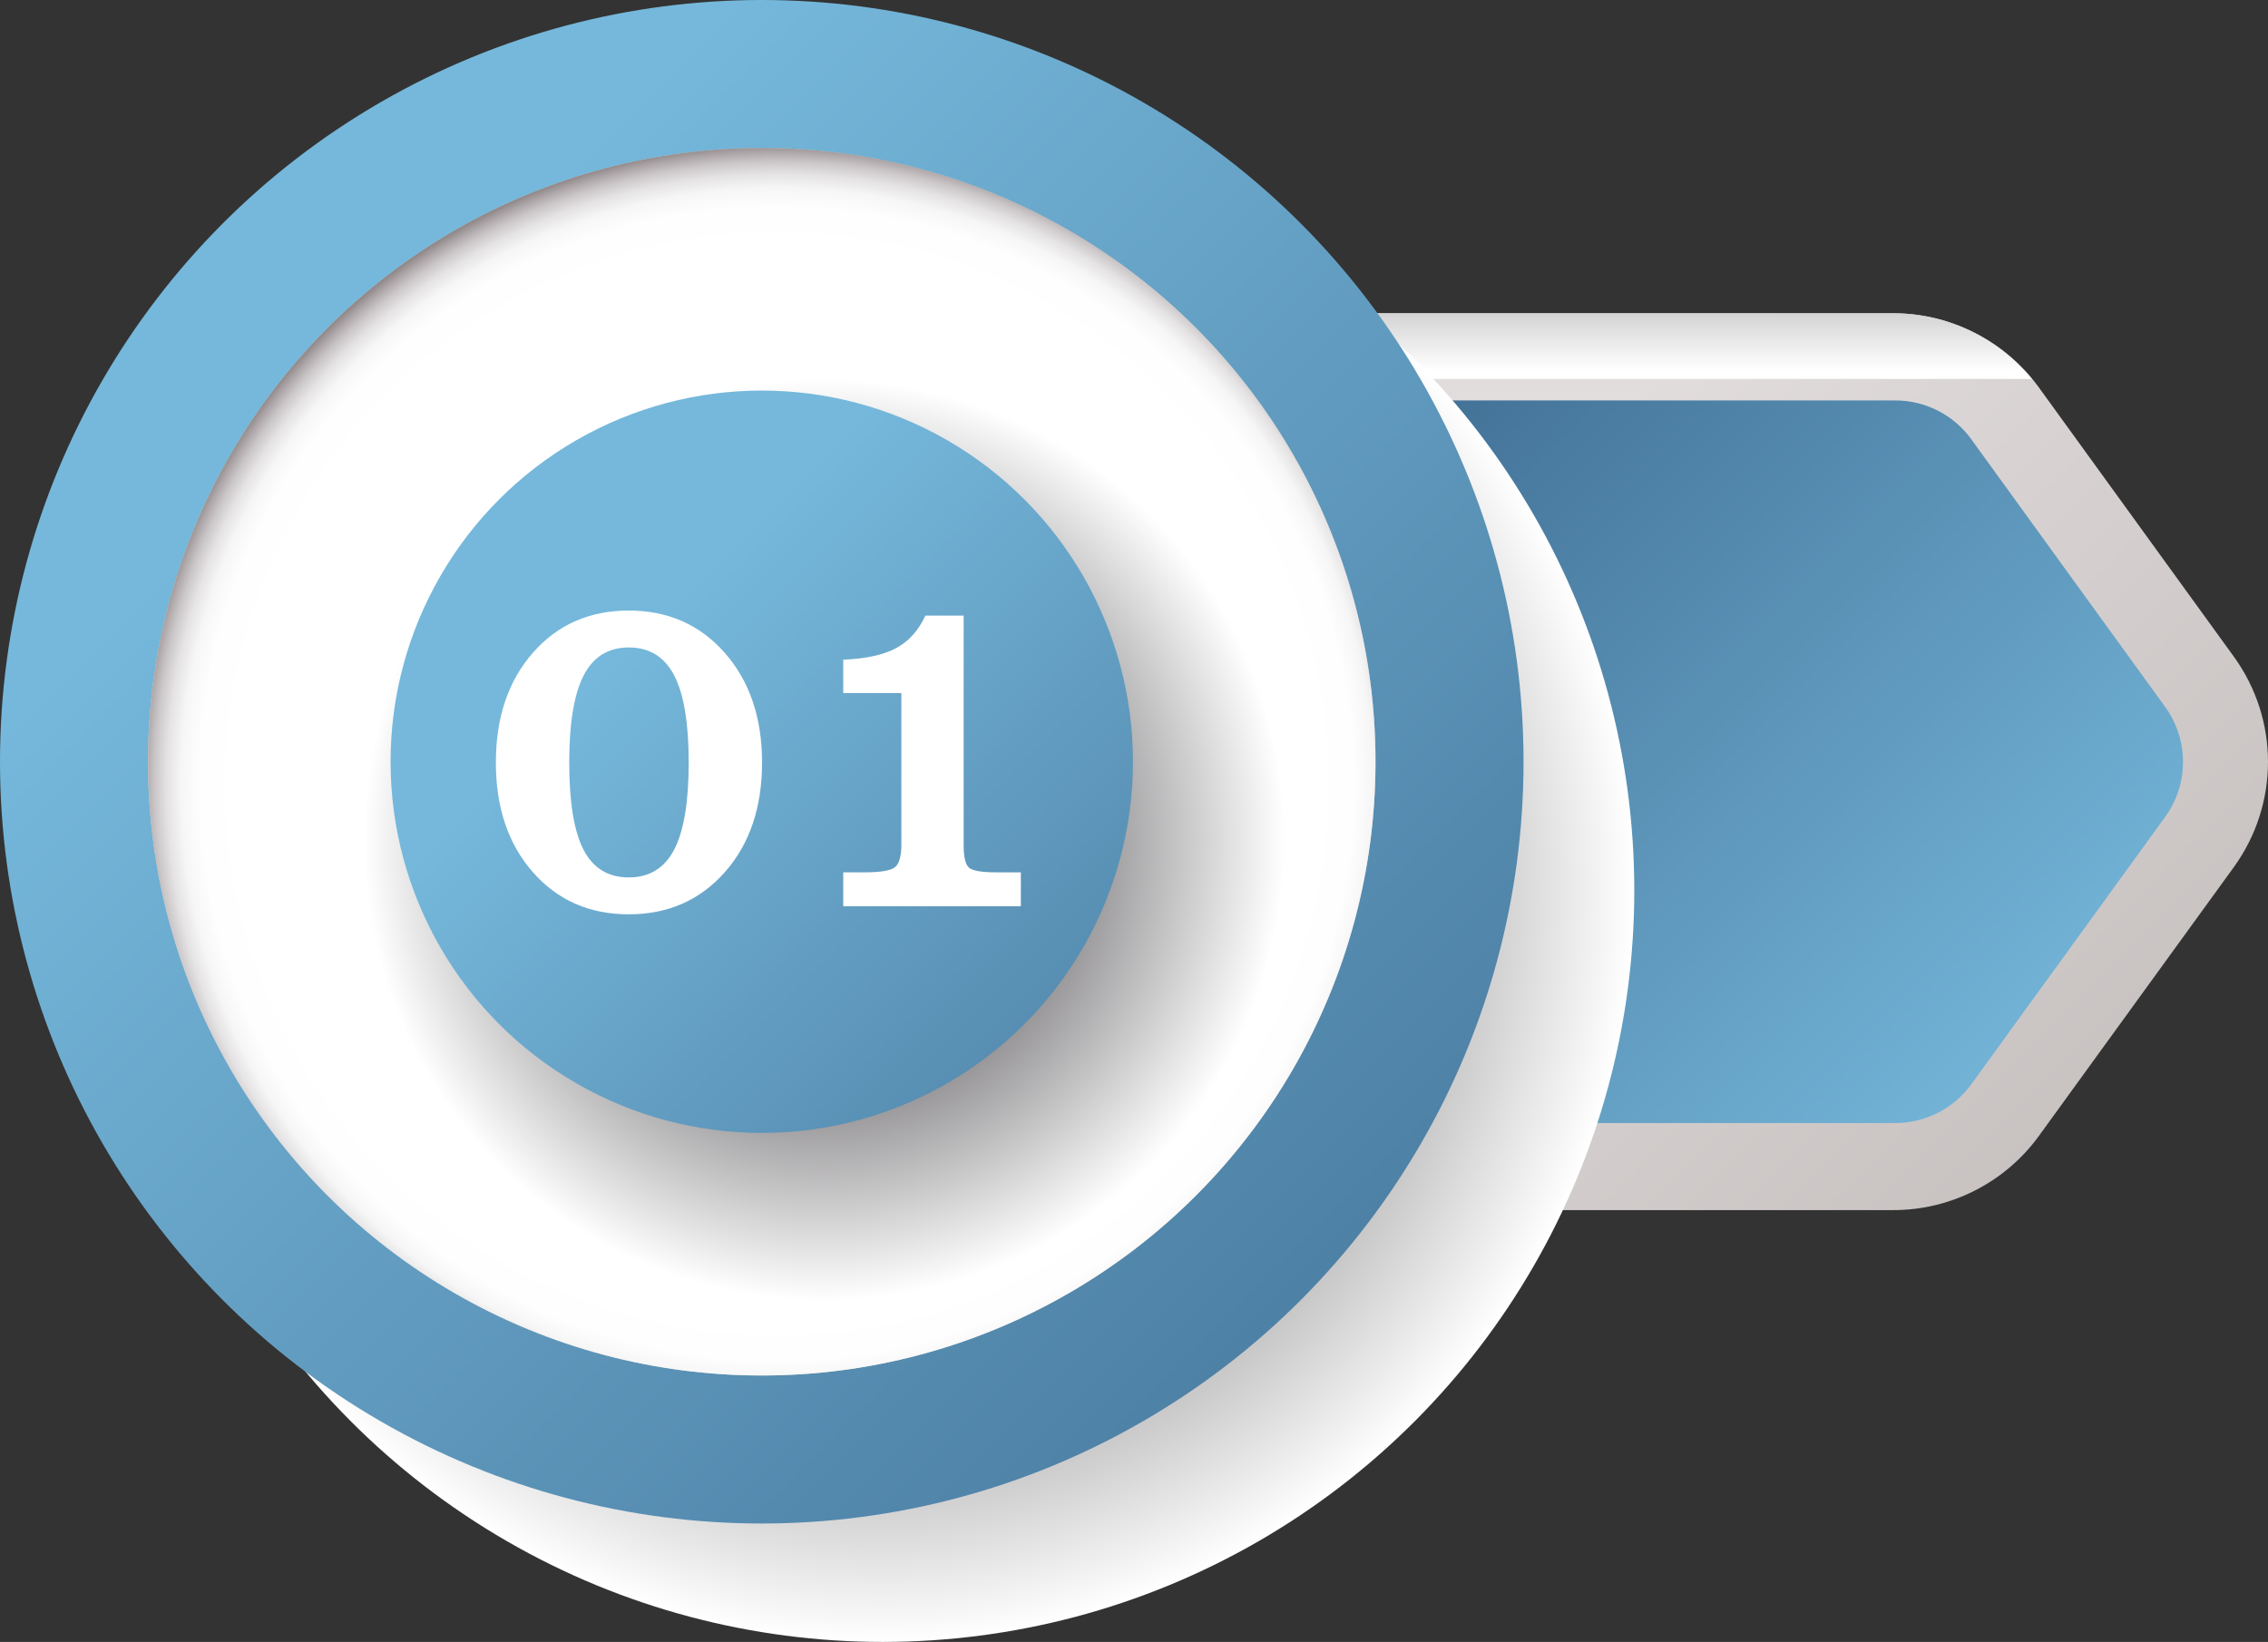 <!-- Generator: Adobe Illustrator 22.0.0, SVG Export Plug-In  -->
<svg version="1.1"
	 xmlns="http://www.w3.org/2000/svg" xmlns:xlink="http://www.w3.org/1999/xlink" xmlns:a="http://ns.adobe.com/AdobeSVGViewerExtensions/3.0/"
	 x="0px" y="0px" width="188.387px" height="136.386px" viewBox="0 0 188.387 136.386"
	 style="overflow:scroll;enable-background:new 0 0 188.387 136.386;" xml:space="preserve">
<rect x="0" y="0" width="188.387" height="136.386" fill="#333333" stroke="none"/>
<style type="text/css">
	.st0{fill:url(#SVGID_1_);}
	.st1{fill:url(#SVGID_2_);}
	.st2{fill:url(#SVGID_3_);}
	.st3{fill:url(#SVGID_4_);}
	.st4{fill:url(#SVGID_5_);}
	.st5{fill:url(#SVGID_6_);}
	.st6{fill:url(#SVGID_7_);}
	.st7{fill:url(#SVGID_8_);}
	.st8{fill:url(#SVGID_9_);}
	.st9{fill:#FFFFFF;}
	.st10{fill:url(#SVGID_10_);}
	.st11{fill:url(#SVGID_11_);}
	.st12{fill:url(#SVGID_12_);}
	.st13{fill:url(#SVGID_13_);}
	.st14{fill:url(#SVGID_14_);}
	.st15{fill:url(#SVGID_15_);}
	.st16{fill:url(#SVGID_16_);}
	.st17{fill:url(#SVGID_17_);}
	.st18{fill:url(#SVGID_18_);}
	.st19{font-family:'ClarendonBT-Roman';}
	.st20{font-size:39.238px;}
</style>
<defs>
</defs>
<g>
	<linearGradient id="SVGID_1_" gradientUnits="userSpaceOnUse" x1="177.38" y1="102.6" x2="121.253" y2="46.473">
		<stop  offset="0" style="stop-color:#C4BEBD"/>
		<stop  offset="1" style="stop-color:#E2DDDD"/>
	</linearGradient>
	<path class="st0" d="M185.544,54.535l-16.187-22.347c-2.796-3.861-7.312-6.165-12.079-6.165h-44.633v74.494h44.636
		c4.764,0,9.277-2.302,12.073-6.158l16.185-22.318C189.334,66.806,189.337,59.771,185.544,54.535z"/>
	<linearGradient id="SVGID_2_" gradientUnits="userSpaceOnUse" x1="140.71" y1="30.791" x2="140.71" y2="3.202">
		<stop  offset="0" style="stop-color:#FFFFFF"/>
		<stop  offset="1" style="stop-color:#070308"/>
	</linearGradient>
	<path class="st1" d="M168.776,31.48c-2.818-3.422-7.038-5.458-11.498-5.458h-44.633v5.458H168.776z"/>
</g>
<linearGradient id="SVGID_3_" gradientUnits="userSpaceOnUse" x1="167.562" y1="94.391" x2="101.331" y2="28.16">
	<stop  offset="0" style="stop-color:#75B8DB"/>
	<stop  offset="1" style="stop-color:#396389"/>
</linearGradient>
<path class="st2" d="M157.43,33.262h-45.198V63.29v29.993h45.201c2.495,0,4.839-1.196,6.304-3.215l16.106-22.209
	c1.977-2.725,1.977-6.413,0.003-9.139l-16.108-22.238C162.272,34.459,159.927,33.262,157.43,33.262z"/>
<radialGradient id="SVGID_4_" cx="73.326" cy="73.963" r="62.423" gradientUnits="userSpaceOnUse">
	<stop  offset="0" style="stop-color:#070308"/>
	<stop  offset="1" style="stop-color:#FFFFFF"/>
</radialGradient>
<circle class="st3" cx="73.326" cy="73.963" r="62.423"/>
<linearGradient id="SVGID_5_" gradientUnits="userSpaceOnUse" x1="149.943" y1="149.943" x2="30.422" y2="30.422">
	<stop  offset="0" style="stop-color:#396389"/>
	<stop  offset="1" style="stop-color:#75B8DB"/>
</linearGradient>
<circle class="st4" cx="63.275" cy="63.275" r="63.275"/>
<linearGradient id="SVGID_6_" gradientUnits="userSpaceOnUse" x1="12.295" y1="63.275" x2="114.254" y2="63.275">
	<stop  offset="0" style="stop-color:#E2DDDD"/>
	<stop  offset="1" style="stop-color:#C4BEBD"/>
</linearGradient>
<circle class="st5" cx="63.275" cy="63.275" r="50.98"/>
<radialGradient id="SVGID_7_" cx="64.519" cy="65.108" r="55.102" gradientUnits="userSpaceOnUse">
	<stop  offset="0.795" style="stop-color:#FFFFFF"/>
	<stop  offset="0.869" style="stop-color:#FEFEFE"/>
	<stop  offset="0.898" style="stop-color:#F6F6F6"/>
	<stop  offset="0.919" style="stop-color:#E5E3E4"/>
	<stop  offset="0.937" style="stop-color:#CCC8CA"/>
	<stop  offset="0.952" style="stop-color:#AEA7A9"/>
	<stop  offset="0.965" style="stop-color:#8D8586"/>
	<stop  offset="0.977" style="stop-color:#6B6465"/>
	<stop  offset="0.988" style="stop-color:#4B4545"/>
	<stop  offset="0.998" style="stop-color:#2D2929"/>
	<stop  offset="1" style="stop-color:#272324"/>
</radialGradient>
<circle class="st6" cx="63.275" cy="63.275" r="50.98"/>
<radialGradient id="SVGID_8_" cx="68.458" cy="69.76" r="38.271" gradientUnits="userSpaceOnUse">
	<stop  offset="0" style="stop-color:#070308"/>
	<stop  offset="1" style="stop-color:#FFFFFF"/>
</radialGradient>
<circle class="st7" cx="68.458" cy="69.761" r="38.271"/>
<linearGradient id="SVGID_9_" gradientUnits="userSpaceOnUse" x1="117.871" y1="117.872" x2="53.023" y2="53.023">
	<stop  offset="0" style="stop-color:#396389"/>
	<stop  offset="1" style="stop-color:#75B8DB"/>
</linearGradient>
<circle class="st8" cx="63.275" cy="63.275" r="30.833"/>
<g>
	<g>
		<path class="st9" d="M41.189,63.34c0-3.742,1.024-6.782,3.075-9.119c2.05-2.338,4.703-3.506,7.96-3.506s5.917,1.172,7.979,3.516
			s3.095,5.381,3.095,9.109c0,3.743-1.032,6.779-3.095,9.11s-4.723,3.497-7.979,3.497s-5.91-1.166-7.96-3.497
			C42.213,70.119,41.189,67.083,41.189,63.34z M47.282,63.34c0,3.296,0.396,5.71,1.188,7.242c0.792,1.533,2.043,2.3,3.755,2.3
			s2.97-0.77,3.774-2.309s1.207-3.95,1.207-7.233c0-3.282-0.402-5.696-1.207-7.241c-0.805-1.546-2.063-2.318-3.774-2.318
			c-1.698,0-2.947,0.775-3.745,2.327C47.68,57.66,47.282,60.07,47.282,63.34z"/>
		<path class="st9" d="M70.043,75.276V72.46h1.763c1.341,0,2.187-0.144,2.538-0.431c0.352-0.288,0.527-0.917,0.527-1.888V57.573
			h-4.828v-2.777c1.89-0.077,3.358-0.399,4.406-0.968c1.047-0.568,1.852-1.466,2.414-2.692h3.181v19.083
			c0,0.971,0.146,1.587,0.44,1.849s1.06,0.393,2.299,0.393h2.012v2.816H70.043z"/>
	</g>
</g>
</svg>